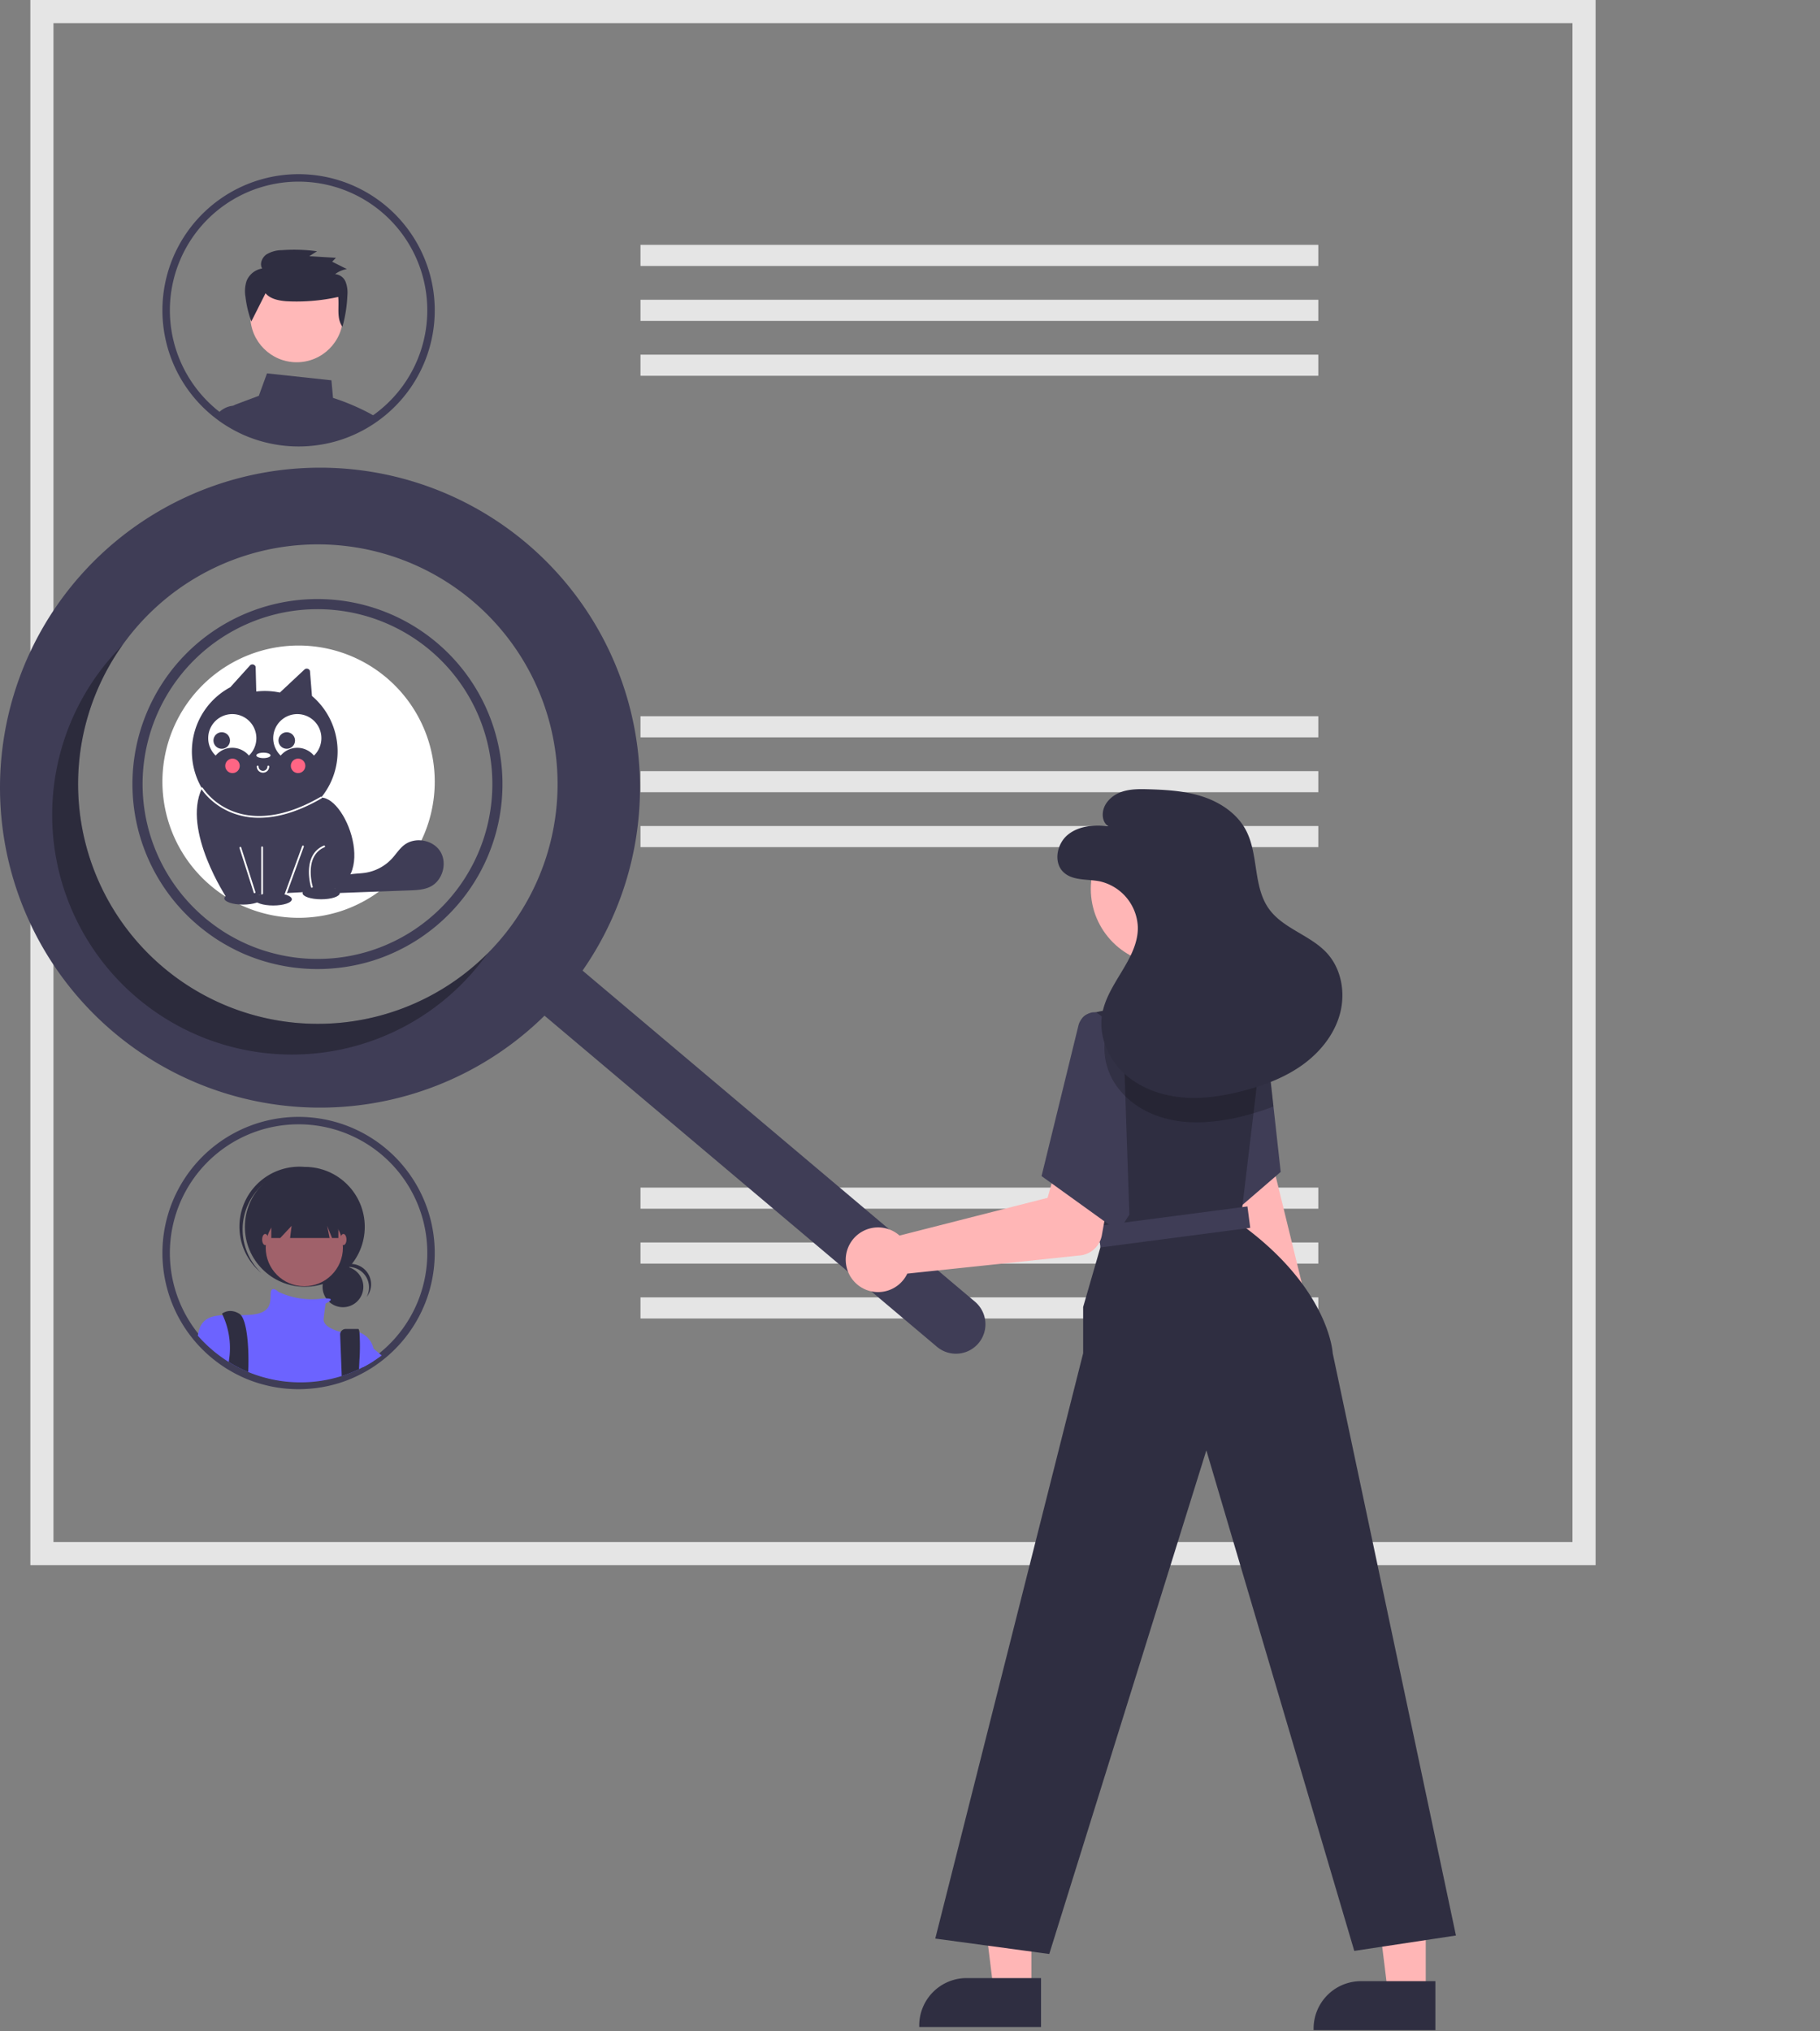 <?xml version="1.0" encoding="UTF-8" standalone="no"?>
<svg
   xmlns:dc="http://purl.org/dc/elements/1.1/"
   xmlns:cc="http://creativecommons.org/ns#"
   xmlns:rdf="http://www.w3.org/1999/02/22-rdf-syntax-ns#"
   xmlns:svg="http://www.w3.org/2000/svg"
   xmlns="http://www.w3.org/2000/svg"
   xmlns:sodipodi="http://sodipodi.sourceforge.net/DTD/sodipodi-0.dtd"
   xmlns:inkscape="http://www.inkscape.org/namespaces/inkscape"
   id="bec8dac8-a9c2-4165-9f21-fe05eb8a3b02"
   data-name="Layer 1"
   width="590.724"
   height="659.362"
   viewBox="0 0 590.724 659.362"
   version="1.1"
   sodipodi:docname="people_search.svg"
   inkscape:export-filename="C:\wamp64\www\alies\assets\img\people_search.png"
   inkscape:export-xdpi="72.709999"
   inkscape:export-ydpi="72.709999"
   inkscape:version="1.0 (4035a4fb49, 2020-05-01)">
  <rect x="0" y="0" width="590.724" height="659.362" fill="#808080" stroke="none"/>
  <defs
     id="defs111" />
  <sodipodi:namedview
     inkscape:document-rotation="0"
     pagecolor="#ffffff"
     bordercolor="#666666"
     borderopacity="1"
     objecttolerance="10"
     gridtolerance="10"
     guidetolerance="10"
     inkscape:pageopacity="0"
     inkscape:pageshadow="2"
     inkscape:window-width="2560"
     inkscape:window-height="1377"
     id="namedview109"
     showgrid="false"
     inkscape:zoom="1.1147139"
     inkscape:cx="305.42841"
     inkscape:cy="221.72089"
     inkscape:window-x="-8"
     inkscape:window-y="-8"
     inkscape:window-maximized="1"
     inkscape:current-layer="bec8dac8-a9c2-4165-9f21-fe05eb8a3b02" />
  <path
     d="M822.523,628.353H314.489V120.319H822.523Z"
     fill="#fff"
     id="path4"
     transform="translate(-304.638 -120.319)"
     style="fill:none" />
  <path
     d="M822.523,628.353H314.489V120.319H822.523ZM321.995,620.847H815.017V127.825H321.995Z"
     transform="translate(-304.638 -120.319)"
     fill="#e5e5e5"
     id="path6" />
  <rect
     x="207.885"
     y="79.482"
     width="220"
     height="6.853"
     fill="#e5e5e5"
     id="rect8" />
  <rect
     x="207.885"
     y="97.3"
     width="220"
     height="6.853"
     fill="#e5e5e5"
     id="rect10" />
  <rect
     x="207.885"
     y="115.118"
     width="220"
     height="6.853"
     fill="#e5e5e5"
     id="rect12" />
  <rect
     x="207.885"
     y="232.483"
     width="220"
     height="6.853"
     fill="#e5e5e5"
     id="rect14" />
  <rect
     x="207.885"
     y="250.301"
     width="220"
     height="6.853"
     fill="#e5e5e5"
     id="rect16" />
  <rect
     x="207.885"
     y="268.119"
     width="220"
     height="6.853"
     fill="#e5e5e5"
     id="rect18" />
  <rect
     x="207.885"
     y="385.483"
     width="220"
     height="6.853"
     fill="#e5e5e5"
     id="rect20" />
  <rect
     x="207.885"
     y="403.301"
     width="220"
     height="6.853"
     fill="#e5e5e5"
     id="rect22" />
  <rect
     x="207.885"
     y="421.119"
     width="220"
     height="6.853"
     fill="#e5e5e5"
     id="rect24" />
  <path
     d="M424.452,254.403a73.485,73.485,0,0,0-11.725-4.934l-.516-5.704-20.911-2.253-2.658,7.29-7.504,2.816a3.653,3.653,0,0,0-.762.397h-.008a3.718,3.718,0,0,0-1.587,2.475,3.801,3.801,0,0,0,.056,1.491l.397,1.626c.571.341,1.158.666,1.745.976l.373.19c.857.444,1.729.865,2.626,1.253.182.079.381.159.563.238.016.008.024.008.04.016.421.175.841.341,1.269.5a41.691,41.691,0,0,0,4.3,1.38,44.214,44.214,0,0,0,11.4,1.491c1.404,0,2.792-.063,4.165-.198a44.039,44.039,0,0,0,9.234-1.864c.008,0,.016-.008.024-.008a43.341,43.341,0,0,0,5.545-2.197c.008-.008.024-.008.032-.016.404-.19.793-.397,1.19-.595l.19-.095c.317-.167.635-.333.952-.508.793-.436,1.571-.896,2.34-1.388.214-.127.421-.262.635-.405.301-.198.603-.405.896-.619C426.015,255.284,425.245,254.832,424.452,254.403Z"
     transform="translate(-304.638 -120.319)"
     fill="#3f3d56"
     id="path26" />
  <path
     d="M385.208,257.917l-1.309-5.91h-3.419a.818.818,0,0,0-.103.008h-.008a7.409,7.409,0,0,0-3.443,1.19,7.625,7.625,0,0,0-1.84,1.65c1.015.769,2.07,1.483,3.157,2.166l.048.024c.309.19.627.381.944.563.571.341,1.158.666,1.745.976l.373.19c.857.444,1.729.865,2.626,1.253.182.079.381.159.563.238.016.008.024.008.04.016.421.175.841.341,1.269.5Z"
     transform="translate(-304.638 -120.319)"
     fill="#3f3d56"
     id="path28" />
  <circle
     cx="96.297"
     cy="102.527"
     r="15.06"
     fill="#ffb8b8"
     id="circle30" />
  <path
     d="M390.824,215.511c1.559,1.845,4.197,2.366,6.631,2.579a62.454,62.454,0,0,0,16.96-1.385c.345,3.341-.595,6.944,1.373,9.693a44.998,44.998,0,0,0,1.599-10.201,9.764,9.764,0,0,0-.565-4.369,4.018,4.018,0,0,0-3.423-2.524,8.579,8.579,0,0,1,3.827-1.636l-4.782-2.403,1.228-1.261-8.657-.53,2.507-1.593a54.373,54.373,0,0,0-11.391-.36,9.778,9.778,0,0,0-5.038,1.4c-1.429,1.022-2.255,3.054-1.368,4.555a6.613,6.613,0,0,0-5.04,3.999,10.676,10.676,0,0,0-.383,5.132,36.375,36.375,0,0,0,1.907,8.069Z"
     transform="translate(-304.638 -120.319)"
     fill="#2f2e41"
     id="path32" />
  <path
     d="M443.284,206.521a44.193,44.193,0,1,0-76.369,41.98c.397.5.809 1,1.23,1.483.032.032.055.063.087.095a42.863,42.863,0,0,0,3.292,3.395c.302.278.619.563.936.833.603.539,1.222,1.055,1.864,1.547.254.198.5.397.762.587,1.015.769,2.07,1.483,3.157,2.166l.048.024c.309.19.627.381.944.563.571.341,1.158.666,1.745.976l.373.19c.857.444,1.729.865,2.626,1.253.182.079.381.159.563.238.016.008.024.008.04.016.421.175.841.341,1.269.5a41.693,41.693,0,0,0,4.3,1.38,44.214,44.214,0,0,0,11.4,1.491c1.404,0,2.792-.063,4.165-.198a44.039,44.039,0,0,0,9.234-1.864c.008,0,.016-.008.024-.008a43.34,43.34,0,0,0,5.545-2.197c.008-.008.024-.008.032-.016.404-.19.793-.397,1.19-.595l.19-.095c.317-.167.635-.333.952-.508.793-.436,1.571-.896,2.34-1.388.214-.127.421-.262.635-.405.301-.198.603-.405.896-.619.389-.27.777-.547,1.158-.833.119-.087.246-.174.365-.27a44.177,44.177,0,0,0,15.009-49.723ZM426.816,254.316c-.262.206-.531.405-.801.587-.262.198-.523.389-.793.563-.23.167-.46.325-.698.476l-.071.048c-.175.119-.349.23-.524.341q-.988.619-1.999,1.19l-.214.119c-.301.167-.603.325-.904.484-.04.024-.088.04-.127.063l-.048.024c-.381.198-.77.389-1.158.571a38.911,38.911,0,0,1-4.625,1.872c-.206.071-.413.143-.619.206a41.61,41.61,0,0,1-8.742,1.777c-1.301.119-2.618.182-3.943.182a41.211,41.211,0,0,1-10.781-1.412,39.172,39.172,0,0,1-5.291-1.793c-.088-.04-.183-.071-.27-.111-.095-.04-.182-.071-.27-.111-.095-.04-.182-.079-.278-.127-.746-.325-1.484-.682-2.205-1.055l-.349-.182c-.881-.46-1.745-.952-2.586-1.476-.246-.151-.5-.309-.738-.476-.063-.04-.119-.079-.182-.119-.563-.373-1.126-.762-1.674-1.166-.373-.278-.746-.555-1.111-.841-.611-.46-1.198-.952-1.769-1.46-.301-.254-.595-.531-.88-.793a40.306,40.306,0,0,1-3.189-3.3c-.333-.381-.658-.762-.968-1.158a3.022,3.022,0,0,1-.198-.246,41.773,41.773,0,1,1,58.005,7.322Z"
     transform="translate(-304.638 -120.319)"
     fill="#3f3d56"
     id="path34" />
  <path
     d="M443.285,359.521a44.193,44.193,0,1,0-76.369,41.98c.397.5.809 1,1.229,1.483.032.032.055.063.087.095a42.945,42.945,0,0,0,3.292,3.395c.301.278.619.563.936.833.603.539,1.222,1.055,1.864,1.547a43.451,43.451,0,0,0,3.919,2.753l.048.024c.88.547,1.777,1.055,2.689,1.539l.373.19c.857.444,1.729.865,2.626,1.253.182.079.381.159.563.238.016.008.024.008.04.016a42.929,42.929,0,0,0,5.569,1.88,44.211,44.211,0,0,0,11.399,1.491c1.404,0,2.792-.063,4.165-.198a44.034,44.034,0,0,0,9.234-1.864c.008,0,.016-.008.024-.008a43.317,43.317,0,0,0,5.545-2.197c.008-.008.024-.008.032-.016.404-.19.793-.397,1.19-.595l.191-.095c.317-.167.634-.333.952-.508.793-.436,1.571-.896,2.34-1.388.214-.127.42-.262.634-.405.698-.46,1.388-.952,2.054-1.452.119-.087.246-.174.365-.27a44.179,44.179,0,0,0,15.009-49.723Z"
     transform="translate(-304.638 -120.319)"
     fill="#fff"
     id="path36" />
  <path
     style="stroke-width:1.359"
     d="M 159.753,234.758 A 60.052,60.052 0 1 0 55.978,291.803 c 0.539,0.679 1.1,1.358 1.671,2.016 0.043,0.043 0.075,0.086 0.118,0.129 a 58.356,58.356 0 0 0 4.474,4.614 c 0.409,0.377 0.841,0.765 1.272,1.132 0.82,0.733 1.66,1.434 2.533,2.102 a 59.043,59.043 0 0 0 5.325,3.74 l 0.065,0.032 c 1.196,0.744 2.414,1.434 3.654,2.091 l 0.506,0.259 c 1.164,0.604 2.35,1.175 3.568,1.703 0.248,0.108 0.517,0.216 0.765,0.323 0.022,0.011 0.033,0.011 0.054,0.021 a 58.334,58.334 0 0 0 7.567,2.555 60.077,60.077 0 0 0 15.49,2.027 c 1.908,0 3.794,-0.086 5.659,-0.269 a 59.835,59.835 0 0 0 12.548,-2.533 c 0.011,0 0.022,-0.011 0.032,-0.011 a 58.862,58.862 0 0 0 7.535,-2.986 c 0.011,-0.011 0.033,-0.011 0.043,-0.021 0.55,-0.259 1.078,-0.539 1.617,-0.809 l 0.259,-0.129 c 0.431,-0.226 0.862,-0.453 1.293,-0.69 1.078,-0.593 2.134,-1.218 3.18,-1.886 0.291,-0.173 0.571,-0.356 0.862,-0.55 0.948,-0.625 1.886,-1.294 2.792,-1.973 0.162,-0.119 0.334,-0.237 0.496,-0.366 a 60.034,60.034 0 0 0 20.395,-67.566 z m -22.379,64.947 c -0.356,0.28 -0.722,0.55 -1.088,0.798 -0.356,0.269 -0.712,0.528 -1.078,0.765 -0.313,0.226 -0.625,0.442 -0.949,0.647 -0.269,0.183 -0.539,0.356 -0.809,0.528 q -1.341,0.841 -2.716,1.617 l -0.292,0.162 c -0.409,0.226 -0.819,0.442 -1.228,0.658 -0.054,0.032 -0.119,0.054 -0.173,0.086 l -0.065,0.032 c -0.517,0.269 -1.045,0.528 -1.574,0.776 a 52.85,52.85 0 0 1 -6.285,2.544 c -0.28,0.097 -0.561,0.194 -0.841,0.28 a 56.545,56.545 0 0 1 -11.879,2.415 c -1.768,0.162 -3.558,0.248 -5.358,0.248 a 56.002,56.002 0 0 1 -14.649,-1.919 53.242,53.242 0 0 1 -7.19,-2.436 c -0.248,-0.097 -0.496,-0.205 -0.733,-0.302 -0.129,-0.054 -0.248,-0.108 -0.377,-0.172 -1.013,-0.442 -2.015,-0.927 -2.996,-1.434 l -0.474,-0.248 c -1.196,-0.625 -2.372,-1.294 -3.514,-2.005 -0.42,-0.259 -0.841,-0.528 -1.25,-0.809 -1.294,-0.852 -2.555,-1.768 -3.784,-2.727 -0.83,-0.625 -1.627,-1.294 -2.404,-1.983 -0.409,-0.345 -0.809,-0.722 -1.196,-1.078 a 54.847,54.847 0 0 1 -4.333,-4.484 c -0.453,-0.517 -0.895,-1.035 -1.315,-1.574 a 4.097,4.097 0 0 1 -0.269,-0.334 56.764,56.764 0 1 1 78.82,9.95 z"
     fill="#3f3d56"
     id="path54" />
  <path
     d="M443.29,512.521a44.194,44.194,0,1,0-76.37,41.98c.39.5.81,1,1.23,1.48a.825.825,0,0,0,.08.1,42.154,42.154,0,0,0,3.3,3.39c.3.28.61.57.93.84.6.54,1.22,1.05,1.87,1.54.25.2.5.4.76.59,1.01.77,2.07,1.48,3.15,2.17a.075.075,0,0,1,.05.02c.31.19.63.38.95.56.3.18.61.36.91.53.28.15.55.3.83.45l.37.19c.86.44,1.73.86,2.63,1.25.1.05.21.09.32.14.08.03.16.07.24.1.02.01.03.01.04.02.42.17.84.34,1.27.5a41.349,41.349,0,0,0,4.3,1.38,43.328,43.328,0,0,0,7.16,1.29c1.41.13,2.82.2,4.24.2,1.41,0,2.79-.07,4.17-.2.45-.04.9-.09,1.35-.14a45.21,45.21,0,0,0,7.88-1.72.034.034,0,0,0,.02-.01,42.148,42.148,0,0,0,5.55-2.2c.01-.01.02-.01.03-.02.4-.19.79-.39,1.19-.59a1.735,1.735,0,0,0,.19-.1c.32-.16.64-.33.95-.5q.48-.255.93-.54c.32-.17.62-.36.93-.55q.24-.15.48-.3c.22-.13.42-.26.64-.41.3-.19.6-.4.89-.61.39-.27.78-.55,1.16-.84a4.34,4.34,0,0,0,.37-.27,44.221,44.221,0,0,0,15.01-49.72Zm-16.47,47.79c-.26.21-.53.41-.8.59-.271.2-.53.39-.8.57-.23.16-.46.32-.7.47a.438.438,0,0,1-.07.05c-.17.12-.35.23-.52.34-.12.07-.24.15-.36.22-.35.22-.7.43-1.06.63-.19.12-.39.23-.58.34-.07.04-.14.08-.21.12-.31.17-.61.32-.91.48-.04.03-.09.04-.12.07a.078.078,0,0,0-.05.02c-.38.2-.77.39-1.16.57a38.611,38.611,0,0,1-4.63,1.87c-.2.07-.41.15-.61.21a41.848,41.848,0,0,1-7.83,1.68c-.3.04-.61.07-.92.1-1.3.12-2.61.18-3.94.18-1.18,0-2.37-.05-3.54-.15a41.231,41.231,0,0,1-7.24-1.26,38.302,38.302,0,0,1-5.29-1.8c-.09-.04-.18-.07-.27-.11-.1-.04-.18-.07-.27-.11-.1-.04-.18-.08-.28-.13-.65-.28-1.3-.59-1.93-.91-.09-.05-.18-.09-.27-.14l-.35-.18c-.21-.11-.42-.22-.62-.33-.67-.36-1.33-.75-1.97-1.15-.24-.15-.5-.31-.74-.47l-.18-.12c-.56-.38-1.12-.76-1.67-1.17-.37-.28-.75-.55-1.11-.84-.61-.46-1.2-.95-1.77-1.46-.3-.25-.6-.53-.88-.79a39.675,39.675,0,0,1-3.19-3.3c-.33-.38-.66-.76-.97-1.16-.07-.08-.13-.16-.2-.25a41.778,41.778,0,1,1,58.01,7.32Z"
     transform="translate(-304.638 -120.319)"
     fill="#3f3d56"
     id="path72" />
  <path
     d="M475.484,296.608a103.863,103.863,0,1,0,5.889,153.389l127.4,107.5A9.571,9.571,0,0,0,621.131,542.879l-.014-.012L493.717,435.367A103.869,103.869,0,0,0,475.484,296.608Zm-8.213,128.408a77.815,77.815,0,1,1-9.29-109.654l0,0A77.815,77.815,0,0,1,467.271,425.016Z"
     transform="translate(-304.638 -120.319)"
     fill="#3f3d56"
     id="path74" />
  <path
     d="M357.617,434.306A77.819,77.819,0,0,1,344.413,329.697q-2.232,2.248-4.315,4.708A77.815,77.815,0,1,0,459.041,434.769q2.078-2.463,3.915-5.045A77.819,77.819,0,0,1,357.617,434.306Z"
     transform="translate(-304.638 -120.319)"
     opacity="0.3"
     style="isolation:isolate"
     id="path76" />
  <path
     d="M732.323,561.516a10.743,10.743,0,0,0-3.069-16.184l-23.222-95.049-16.941,5.408,25.076,94.4a10.801,10.801,0,0,0,18.156,11.425Z"
     transform="translate(-304.638 -120.319)"
     fill="#ffb6b6"
     id="path78" />
  <polygon
     points="415.682 380.399 403.302 391.079 385.982 406.01 378.332 366.87 377.532 362.8 376.902 359.57 394.452 329 409.082 329.839 410.082 329.899 410.102 330.12 410.332 332.17 413.332 359.149 413.402 359.8 415.682 380.399"
     fill="#3f3d56"
     id="polygon80" />
  <polygon
     points="334.763 646.074 322.504 646.073 316.671 598.785 334.766 598.786 334.763 646.074"
     fill="#ffb6b6"
     id="polygon82" />
  <path
     d="M642.528,778.277l-39.531-.001v-.5a15.387,15.387,0,0,1,15.386-15.386h.001l24.144.001Z"
     transform="translate(-304.638 -120.319)"
     fill="#2f2e41"
     id="path84" />
  <polygon
     points="462.763 647.074 450.504 647.073 444.671 599.785 462.766 599.786 462.763 647.074"
     fill="#ffb6b6"
     id="polygon86" />
  <path
     d="M770.528,779.277l-39.531-.001v-.5a15.387,15.387,0,0,1,15.386-15.386h.001l24.144.001Z"
     transform="translate(-304.638 -120.319)"
     fill="#2f2e41"
     id="path88" />
  <path
     d="M777.2,748.569l-33,5-48.01-162.48-50.99,163.48-37-5,48-190v-15l6.5-22.5-.68-6.09-4.73-42.59-2.05-18.47-.133-1.193a4.056,4.056,0,0,1,3.193-4.417h0l15.4-3.24H698.87l14.85,4.09,1.02.28.46.13-.23,1.92-3.48,29.18-.19,1.6-3.36,28.13-.74,6.17c29,21,30,42,30,42Z"
     transform="translate(-304.638 -120.319)"
     fill="#2f2e41"
     id="path90" />
  <circle
     cx="378.605"
     cy="288.537"
     r="24.561"
     fill="#ffb6b6"
     id="circle92" />
  <rect
     x="660.7"
     y="515.069"
     width="49"
     height="7"
     transform="matrix(0.992, -0.13, 0.13, 0.992, -366.097, -27.089)"
     fill="#3f3d56"
     id="rect94" />
  <path
     d="M595.282,520.371a10.527,10.527,0,0,1,1.316,1.007l48.056-12.251,3.278-11.593,18.143,2.661-3.809,21.088a8,8,0,0,1-7.035,6.534l-56.111,5.909a10.497,10.497,0,1,1-3.839-13.355Z"
     transform="translate(-304.638 -120.319)"
     fill="#ffb6b6"
     id="path96" />
  <path
     d="M669.2,455.569l-8.5-6.5c-2.298-.872-5.447,1.605-6,4l-12,49,25,18,3.5-5.5Z"
     transform="translate(-304.638 -120.319)"
     fill="#3f3d56"
     id="path98" />
  <g
     opacity="0.2"
     id="g102">
    <path
       d="M717.97,479.468a67.679,67.679,0,0,1-6.48,2.2c-.7.21-1.42.41-2.13.6a66.019,66.019,0,0,1-14.34,2.32,45.14,45.14,0,0,1-6.26-.17,35.243,35.243,0,0,1-6.59-1.3c-.07-.02-.15-.04-.22-.06a28.906,28.906,0,0,1-11.95-6.79,23.561,23.561,0,0,1-2.11-2.35,21.239,21.239,0,0,1-4.56-16.53,14.156,14.156,0,0,1,.34-1.57,25.108,25.108,0,0,1,1.49-4.1c.27-.62.57-1.23.89-1.83l11.3-3.82h21.52l14.85,4.09,1,.06.02.22.46.13-.23,1.92Z"
       transform="translate(-304.638 -120.319)"
       id="path100" />
  </g>
  <path
     d="M664.423,388.522c-4.593-.563-9.634-.165-13.214,2.767s-4.736,9.028-1.346,12.178c3.001,2.789,7.693,2.133,11.713,2.926a15.854,15.854,0,0,1,12.384,15.157c-.06,10.174-9.824,17.879-11.578,27.901-1.197,6.84,1.688,14.038,6.675,18.87s11.843,7.443,18.751,8.15,13.893-.373,20.606-2.148c6.741-1.782,13.378-4.311,19.034-8.388s10.293-9.826,12.109-16.558.512-14.451-4.168-19.62c-5.359-5.919-14.274-7.954-18.91-14.456-5.196-7.288-3.274-17.666-7.479-25.567-2.808-5.275-8.125-8.873-13.792-10.769s-11.719-2.27-17.692-2.453c-3.14-.096-6.375-.129-9.3,1.016s-5.496,3.753-5.648,6.891S664.423,388.522,664.423,388.522Z"
     transform="translate(-304.638 -120.319)"
     fill="#2f2e41"
     id="path104" />
  <g
     transform="matrix(0.866,0,0,0.866,-2.165,-237.388)"
     id="g1333-0">
    <g
       transform="matrix(0.439,0,0,0.439,-86.55,523.15)"
       id="g1285-1">
      <path
         id="path1032-9"
         fill="#3f3d56"
         d="m 676.686,346.509 -1.718,-21.392 a 2.899,2.899 0 0 0 -4.744,-1.113 l -20.95,19.627 a 61.782,61.782 0 0 0 -20.14,-0.906 l -0.529,-21.087 a 2.899,2.899 0 0 0 -4.723,-1.305 l -16.904,18.732 a 62.203,62.203 0 1 0 69.708,7.444 z"
         transform="translate(-207.5,-319.579)" />
      <path
         id="path1034-3"
         fill="#3f3d56"
         d="m 684.452,433.319 c 22.881,-0.364 51.666,79.932 -2.556,80.349 -28.057,0.215 -77.727,5.687 -77.727,5.687 0,0 -38.611,-57.947 -21.391,-93.999 z"
         transform="translate(-207.5,-319.579)" />
      <polyline
         id="polyline1036-3"
         fill="#3f3d56"
         points="426.623 156.173 426.623 197.775 446.073 197.775 461.505 155.414" />
      <path
         id="path1038-6"
         fill="#ffffff"
         d="m 653.573,518.113 h -19.45 a 0.758,0.758 0 0 1 -0.758,-0.758 V 475.752 a 0.758,0.758 0 1 1 1.517,0 v 40.844 h 18.161 l 15.25,-41.862 a 0.758,0.758 0 0 1 1.425,0.519 l -15.432,42.361 a 0.758,0.758 0 0 1 -0.713,0.499 z"
         transform="translate(-207.5,-319.579)" />
      <ellipse
         id="ellipse1040-6"
         fill="#3f3d56"
         ry="5.308"
         rx="15.924"
         cy="195.226"
         cx="477.05" />
      <path
         id="path1042-1"
         fill="#ffffff"
         d="m 676.588,510.255 a 0.758,0.758 0 0 1 -0.725,-0.536 c -0.084,-0.272 -8.139,-27.288 10.945,-35.424 a 0.758,0.758 0 1 1 0.595,1.395 c -17.842,7.606 -10.17,33.324 -10.09,33.583 a 0.759,0.759 0 0 1 -0.502,0.948 0.767,0.767 0 0 1 -0.223,0.034 z"
         transform="translate(-207.5,-319.579)" />
      <path
         id="path1044-8"
         fill="#3f3d56"
         d="m 703.601,503.324 c -0.107,-0.153 -0.185,-0.314 -0.277,-0.471 q -1.243,0.046 -2.486,0.092 z"
         transform="translate(-207.5,-319.579)" />
      <path
         id="path1046-0"
         fill="#3f3d56"
         d="m 786.236,479.286 c -6.209,-9.924 -21.401,-12.681 -30.701,-5.572 -4.197,3.208 -7.025,7.845 -10.611,11.725 A 39.306,39.306 0 0 1 722.094,497.521 c -6.094,0.914 -12.539,0.418 -18.167,2.927 -5.458,2.433 -9.575,9.379 -6.604,14.405 q 31.421,-1.158 62.841,-2.316 c 6.026,-0.222 12.267,-0.497 17.656,-3.204 10.46,-5.255 14.624,-20.123 8.416,-30.047 z"
         transform="translate(-207.5,-319.579)" />
      <path
         id="path1048-8"
         fill="#ffffff"
         d="m 631.592,450.541 a 62.391,62.391 0 0 1 -25.046,-4.998 c -16.525,-7.173 -24.099,-19.278 -24.414,-19.79 a 0.758,0.758 0 0 1 1.292,-0.794 55.775,55.775 0 0 0 23.802,19.226 c 14.881,6.434 40.293,9.657 76.845,-11.522 a 0.758,0.758 0 1 1 0.761,1.312 c -21.457,12.433 -39.172,16.566 -53.24,16.566 z"
         transform="translate(-207.5,-319.579)" />
      <path
         id="path1050-2"
         fill="#ffffff"
         d="m 634.881,412.054 a 5.314,5.314 0 0 1 -5.308,-5.308 0.758,0.758 0 0 1 1.517,0 3.792,3.792 0 0 0 7.583,0 0.758,0.758 0 0 1 1.517,0 5.314,5.314 0 0 1 -5.308,5.308 z"
         transform="translate(-207.5,-319.579)" />
      <path
         id="path1052-2"
         fill="#ffffff"
         d="m 627.677,514.933 a 0.759,0.759 0 0 1 -0.722,-0.528 l -12.133,-38.044 a 0.758,0.758 0 1 1 1.445,-0.461 l 12.133,38.044 a 0.759,0.759 0 0 1 -0.723,0.989 z"
         transform="translate(-207.5,-319.579)" />
      <ellipse
         id="ellipse1054-8"
         fill="#3f3d56"
         ry="5.308"
         rx="15.924"
         cy="200.534"
         cx="436.102" />
      <ellipse
         id="ellipse1056-5"
         fill="#3f3d56"
         ry="5.308"
         rx="15.924"
         cy="199.775"
         cx="410.319" />
      <ellipse
         id="ellipse1058-7"
         fill="#ffffff"
         ry="2.333"
         rx="6.066"
         cy="77.688"
         cx="427.76" />
      <path
         id="path1060-7"
         fill="#ffffff"
         d="m 594.469,397.438 a 18.496,18.496 0 0 1 28.391,0 20.558,20.558 0 1 0 -29.066,-0.675 q 0.329,0.345 0.675,0.675 z"
         transform="translate(-207.5,-319.579)" />
      <path
         id="path1062-6"
         fill="#ffffff"
         d="m 649.977,397.438 a 18.496,18.496 0 0 1 28.391,0 20.558,20.558 0 1 0 -29.066,-0.675 q 0.329,0.345 0.675,0.675 z"
         transform="translate(-207.5,-319.579)" />
      <circle
         id="circle1064-1"
         fill="#3f3d56"
         r="7.072"
         cy="64.988"
         cx="392.152" />
      <circle
         id="circle1066-8"
         fill="#3f3d56"
         r="7.072"
         cy="64.988"
         cx="447.657" />
      <circle
         id="circle1068-4"
         fill="#ff6584"
         r="6.197"
         cy="86.627"
         cx="457.334" />
      <circle
         id="circle1070-8"
         fill="#ff6584"
         r="6.197"
         cy="86.627"
         cx="401.334" />
    </g>
  </g>
  <g
     transform="translate(-0.183,152.37)"
     id="g999-9">
    <circle
       id="f2095780-2301-4cc1-9693-3d089d317ca1-3"
       data-name="Ellipse 188"
       cx="111.495"
       cy="265.321"
       r="6.623"
       fill="#2f2e41" />
    <path
       id="fe36a822-bf42-420c-ba8a-fcca90365ca6-7"
       data-name="Path 969"
       d="m 417.979,379.199 a 6.624,6.624 0 0 1 5.831,9.767 6.622,6.622 0 1 0 -11.001,-7.276 6.607,6.607 0 0 1 5.171,-2.491 z"
       transform="translate(-304.638,-120.319)"
       fill="#2f2e41" />
    <circle
       id="e26e4994-e49f-47aa-919e-dc7dee2cb7c3-4"
       data-name="Ellipse 189"
       cx="99.119"
       cy="245.851"
       r="19.456"
       fill="#2f2e41" />
    <path
       id="ac420ffb-80fa-461b-bc18-228b12874f63-6"
       data-name="Path 970"
       d="m 388.487,354.099 a 19.453,19.453 0 0 1 26.964,-2.04 c -0.159,-0.151 -0.317,-0.304 -0.482,-0.451 a 19.456,19.456 0 0 0 -25.964,28.983 q 0.055,0.05 0.111,0.099 c 0.165,0.147 0.335,0.286 0.504,0.426 a 19.453,19.453 0 0 1 -1.132,-27.017 z"
       transform="translate(-304.638,-120.319)"
       fill="#2f2e41" />
    <circle
       id="a12696bc-31d6-40e2-aafc-0c11595f0891-7"
       data-name="Ellipse 190"
       cx="98.954"
       cy="252.611"
       r="12.531"
       fill="#a0616a" />
    <path
       d="m 426.015,405.579 v 4.204 c -0.77,0.492 -1.547,0.952 -2.34,1.388 -0.317,0.174 -0.634,0.341 -0.952,0.508 l -0.191,0.095 c -0.397,0.198 -0.786,0.405 -1.19,0.595 -0.008,0.008 -0.024,0.008 -0.032,0.016 a 43.317,43.317 0 0 1 -5.545,2.197 c -0.008,0 -0.015,0.008 -0.024,0.008 a 44.034,44.034 0 0 1 -9.234,1.864 c -1.372,0.135 -2.761,0.198 -4.165,0.198 a 44.211,44.211 0 0 1 -11.399,-1.491 42.929,42.929 0 0 1 -5.569,-1.88 c -0.016,-0.008 -0.024,-0.008 -0.04,-0.016 -0.182,-0.079 -0.381,-0.159 -0.563,-0.238 -0.896,-0.389 -1.769,-0.809 -2.626,-1.253 l -0.373,-0.19 c -0.913,-0.484 -1.809,-0.992 -2.689,-1.539 l -0.048,-0.024 a 43.451,43.451 0 0 1 -3.919,-2.753 c -0.643,-0.492 -1.261,-1.007 -1.864,-1.547 -0.317,-0.27 -0.634,-0.555 -0.936,-0.833 a 42.947,42.947 0 0 1 -3.292,-3.395 16.049,16.049 0 0 1 0.603,-2.435 l 0.008,-0.008 a 3.562,3.562 0 0 1 0.167,-0.397 3.164,3.164 0 0 1 0.151,-0.333 c 1.42,-2.657 3.99,-3.316 7.179,-3.459 1.801,-0.079 3.792,0.008 5.894,-0.016 1.111,-0.008 2.261,-0.048 3.411,-0.151 7.258,-0.658 5.942,-4.942 6.267,-7.251 0.325,-2.237 2.34,-0.301 2.475,-0.174 l 0.008,0.008 a 25.6,25.6 0 0 0 13.169,2.308 c 0.777,-0.095 1.555,-0.151 2.332,-0.174 2.047,-0.024 1.602,0.563 0.897,1.047 a 8.872,8.872 0 0 1 -1.071,0.603 c 0,0 -0.325,1.983 -0.658,4.95 -0.317,2.84 5.125,4.173 5.577,4.276 a 0.048,0.048 0 0 0 0.032,0.008 10.926,10.926 0 0 1 6.037,0.159 h 0.008 a 7.154,7.154 0 0 1 4.506,5.125 z"
       transform="translate(-304.638,-120.319)"
       fill="#6c63ff"
       id="path43-3" />
    <path
       d="m 385.454,410.68 c 0,0.587 -0.015,1.15 -0.04,1.682 -0.008,0.317 -0.024,0.627 -0.04,0.92 -0.016,-0.008 -0.024,-0.008 -0.04,-0.016 -0.182,-0.079 -0.381,-0.159 -0.563,-0.238 -0.896,-0.389 -1.769,-0.809 -2.626,-1.253 l -0.373,-0.19 c -0.913,-0.484 -1.809,-0.992 -2.689,-1.539 0.024,-0.278 0.064,-0.555 0.103,-0.833 0.087,-0.611 0.159,-1.23 0.206,-1.84 a 25.531,25.531 0 0 0 -2.261,-12.502 v -0.008 c -0.159,-0.317 -0.254,-0.492 -0.254,-0.492 0,0 2.308,-1.983 5.6,0 a 1.981,1.981 0 0 1 0.548,0.476 c 1.983,2.34 2.522,10.21 2.427,15.834 z"
       transform="translate(-304.638,-120.319)"
       fill="#2f2e41"
       id="path45-9" />
    <path
       d="m 421.477,409.601 c -0.032,0.888 -0.079,1.817 -0.135,2.761 v 0.008 c -0.008,0.008 -0.024,0.008 -0.032,0.016 a 43.317,43.317 0 0 1 -5.545,2.197 c -0.008,0 -0.015,0.008 -0.024,0.008 l -0.087,-2.229 -0.008,-0.294 -0.42,-10.852 a 1.821,1.821 0 0 1 1.817,-1.904 h 4.022 c 0.198,0 0.341,0.405 0.437,1.134 v 0.008 a 68.744,68.744 0 0 1 -0.024,9.147 z"
       transform="translate(-304.638,-120.319)"
       fill="#2f2e41"
       id="path47-5" />
    <path
       id="e6a5f050-bb79-4898-9f1b-a16710d0980e-2"
       data-name="Path 975"
       d="m 392.874,357.267 v 12.534 h 2.902 l 3.693,-3.957 -0.494,3.957 h 12.827 l -0.793,-3.957 1.587,3.957 h 2.045 v -12.534 z"
       transform="translate(-304.638,-120.319)"
       fill="#2f2e41" />
    <ellipse
       id="bcc9b546-fa99-40e5-8b80-3cc98cb6450e-7"
       data-name="Ellipse 191"
       cx="86.258"
       cy="249.974"
       rx="0.989"
       ry="1.813"
       fill="#a0616a" />
    <ellipse
       id="aac24dc1-8688-403d-884a-09279027a7ab-9"
       data-name="Ellipse 192"
       cx="111.65"
       cy="249.974"
       rx="0.989"
       ry="1.813"
       fill="#a0616a" />
    <path
       d="m 428.704,407.927 c -0.666,0.5 -1.356,0.992 -2.054,1.452 -0.214,0.143 -0.42,0.278 -0.634,0.405 -0.77,0.492 -1.547,0.952 -2.34,1.388 -0.317,0.174 -0.634,0.341 -0.952,0.508 v -8.742 c 0,0 1.269,1.015 3.292,2.705 0.254,0.214 0.516,0.436 0.793,0.674 0.587,0.492 1.222,1.031 1.896,1.61 z"
       transform="translate(-304.638,-120.319)"
       fill="#6c63ff"
       id="path52-9" />
  </g>
</svg>
